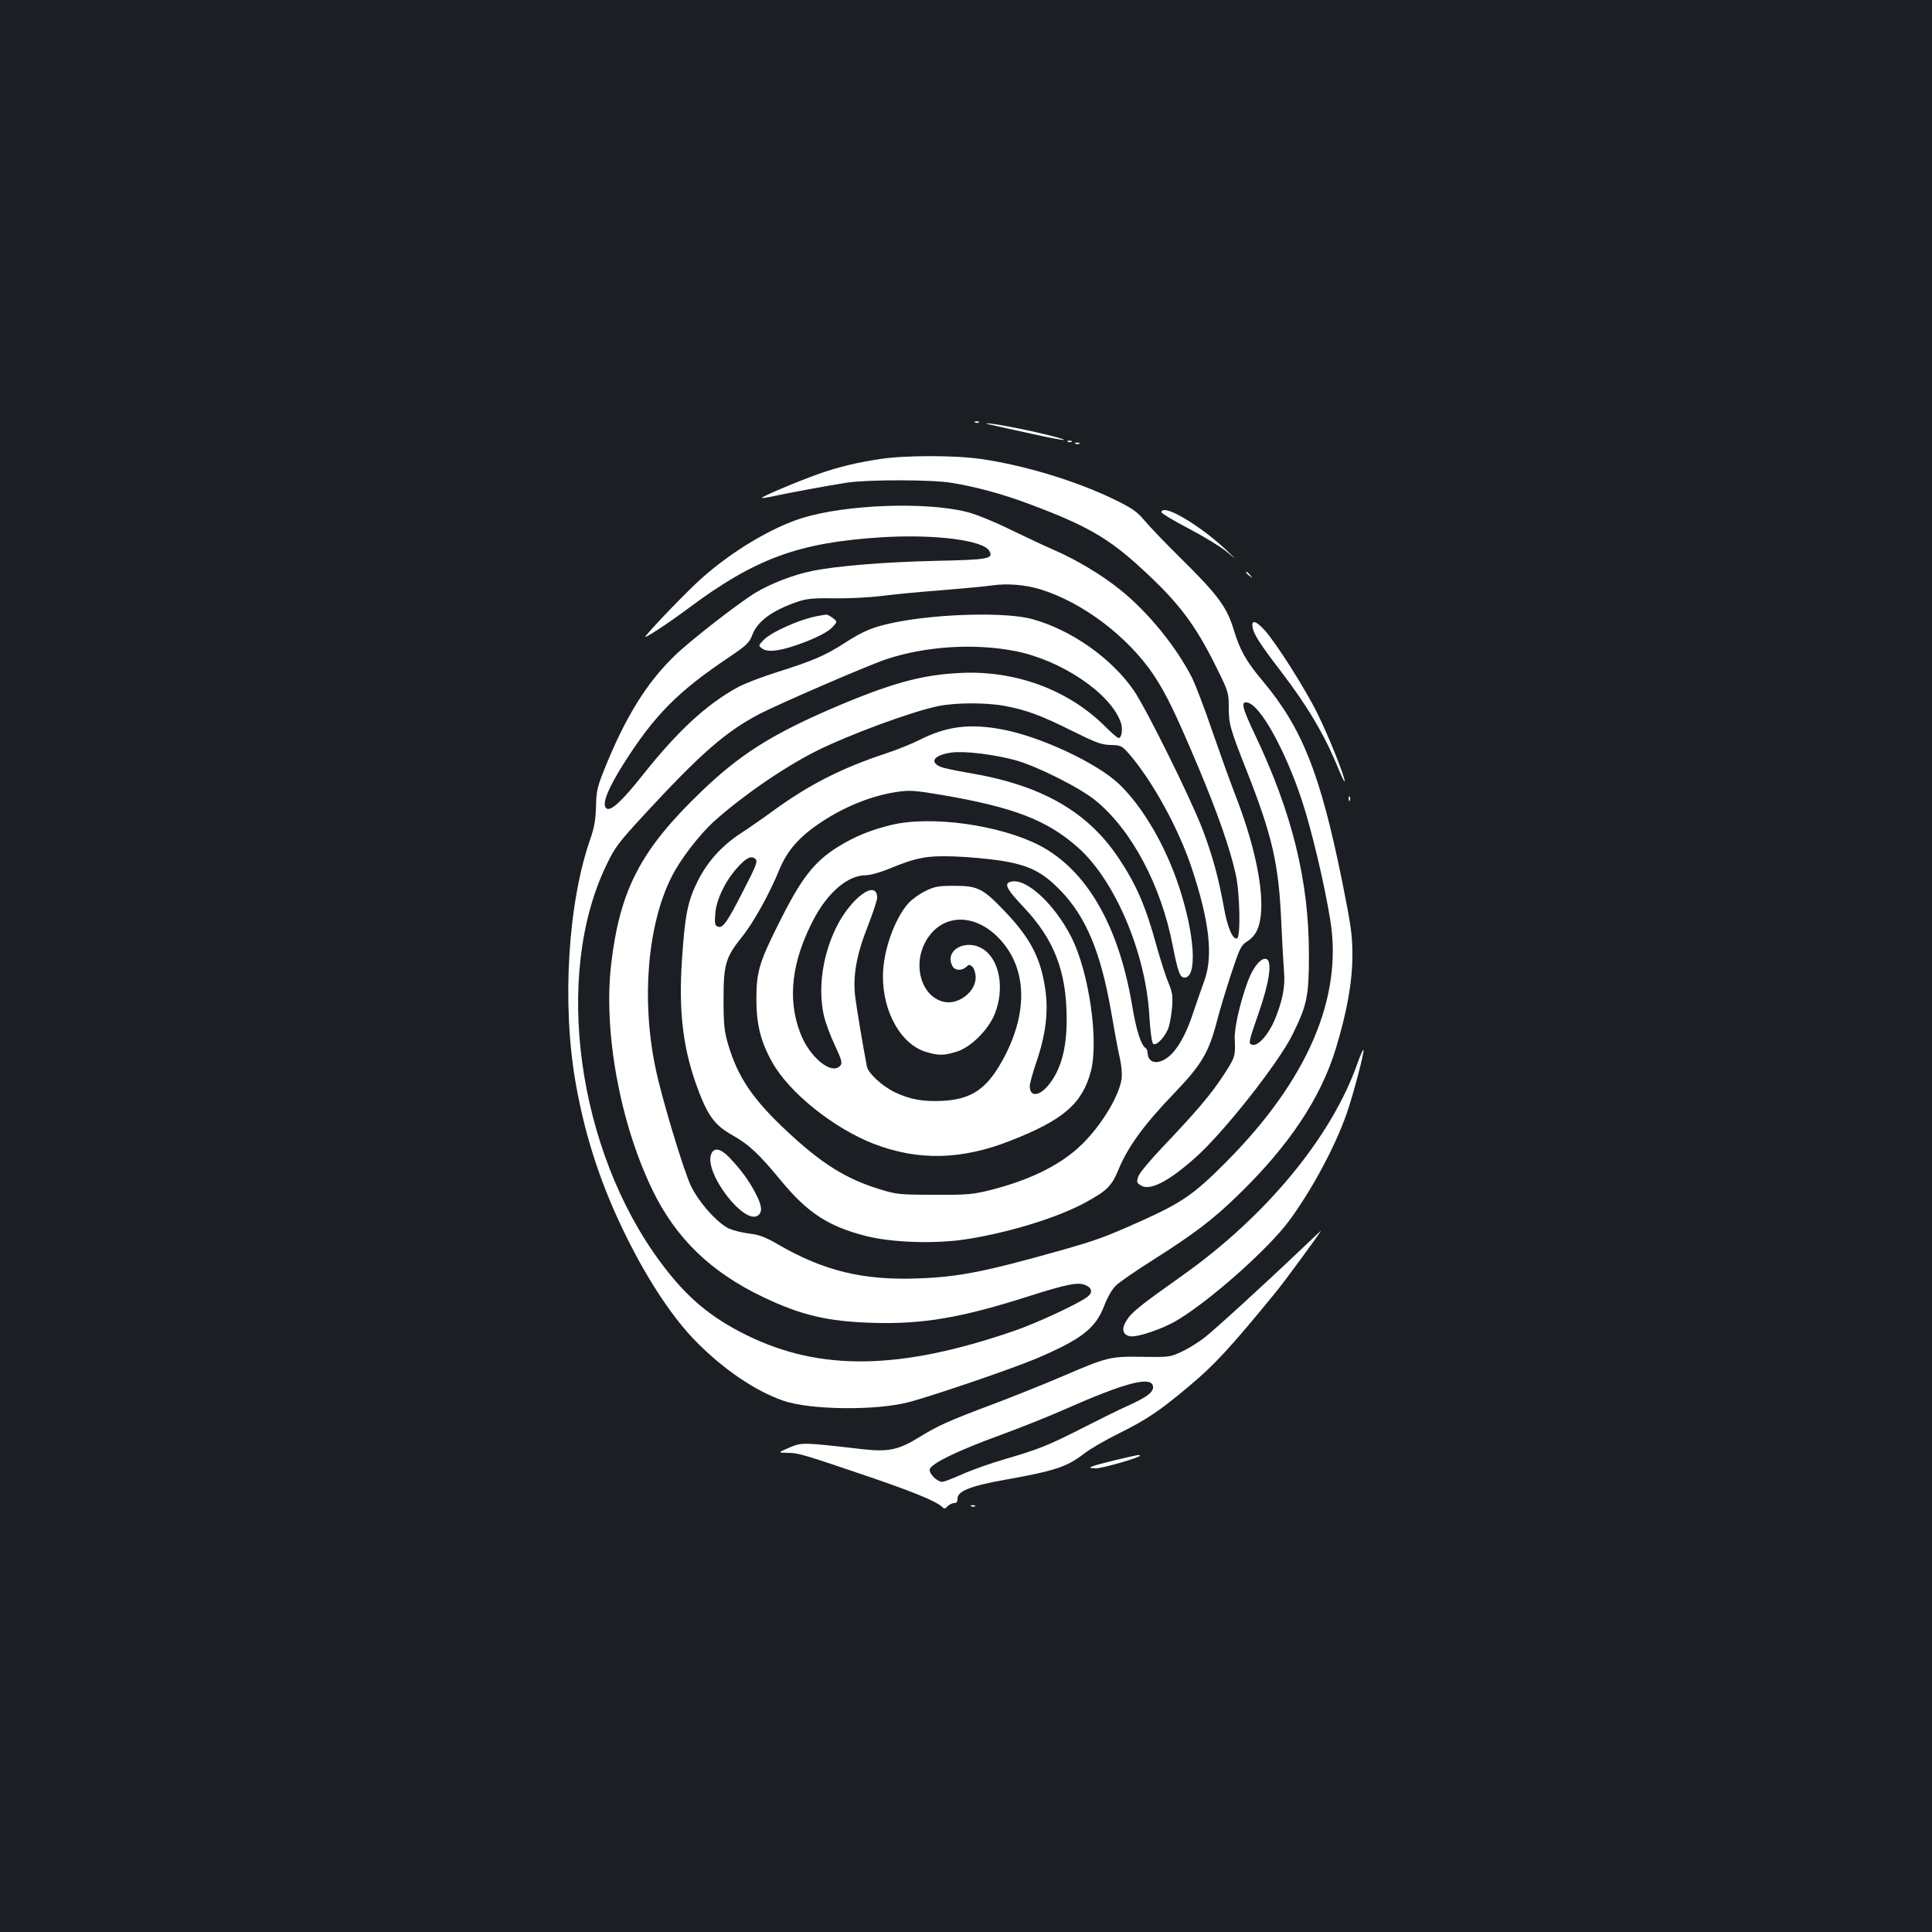 <?xml version="1.0" standalone="no"?>
<!DOCTYPE svg PUBLIC "-//W3C//DTD SVG 20010904//EN"
 "http://www.w3.org/TR/2001/REC-SVG-20010904/DTD/svg10.dtd">
<svg version="1.0" xmlns="http://www.w3.org/2000/svg"
 width="1000pt" height="1000pt" viewBox="0 0 1000 1000"
 preserveAspectRatio="xMidYMid meet">
<rect width="100%" height="100%" fill="#1b1f23"/>
<g transform="translate(0,1000) scale(0.1,-0.1)"
fill="#ffffff" stroke="none">
<path d="M5048 7813 c7 -3 16 -2 19 1 4 3 -2 6 -13 5 -11 0 -14 -3 -6 -6z"/>
<path d="M5140 7799 c25 -6 116 -26 203 -45 87 -20 161 -33 164 -31 5 6 -173
49 -296 71 -88 17 -147 20 -71 5z"/>
<path d="M5528 7713 c7 -3 16 -2 19 1 4 3 -2 6 -13 5 -11 0 -14 -3 -6 -6z"/>
<path d="M5568 7703 c7 -3 16 -2 19 1 4 3 -2 6 -13 5 -11 0 -14 -3 -6 -6z"/>
<path d="M4555 7624 c-119 -18 -212 -40 -315 -76 -105 -37 -302 -120 -296
-125 2 -2 23 1 47 6 70 16 307 60 394 73 107 16 440 16 540 -1 119 -19 266
-58 400 -109 296 -110 413 -177 585 -336 192 -176 276 -288 386 -510 62 -125
64 -133 64 -205 0 -89 7 -113 93 -331 131 -332 165 -481 178 -765 5 -115 12
-239 15 -275 7 -76 -7 -147 -47 -246 -32 -77 -85 -138 -115 -132 -24 5 -24 8
32 168 54 156 70 265 39 276 -26 10 -68 -40 -95 -112 -41 -110 -72 -245 -69
-303 4 -89 2 -94 -60 -189 -64 -98 -141 -188 -315 -371 -62 -65 -118 -132
-124 -150 -10 -28 -9 -33 12 -46 46 -31 143 18 283 143 147 130 431 491 503
637 76 155 85 199 85 415 0 382 -87 734 -282 1143 -65 137 -72 170 -34 160 67
-17 193 -246 279 -504 51 -155 115 -424 147 -618 67 -404 -117 -832 -540
-1257 -166 -167 -228 -209 -441 -305 -191 -85 -224 -97 -424 -154 -381 -107
-515 -134 -725 -142 -286 -11 -490 38 -728 176 -67 39 -98 50 -148 56 -35 4
-83 16 -106 26 -61 29 -156 136 -197 221 -39 83 -154 464 -184 614 -73 352
-40 740 84 985 44 89 141 215 217 285 145 131 366 284 535 368 166 83 491 203
627 231 93 19 250 19 347 1 111 -21 189 -50 347 -129 123 -61 152 -72 200 -73
52 -1 58 -4 94 -45 121 -139 257 -386 326 -594 91 -274 111 -453 65 -580 -14
-38 -38 -108 -54 -155 -51 -159 -114 -251 -183 -266 -33 -7 -57 13 -57 47 0
10 -5 21 -11 25 -23 14 -48 93 -69 219 -70 415 -235 701 -479 829 -205 106
-561 156 -768 106 -107 -26 -190 -60 -277 -114 -124 -78 -190 -163 -308 -401
-98 -196 -113 -247 -113 -385 0 -132 22 -221 82 -328 87 -157 318 -342 527
-423 229 -88 454 -83 707 17 273 107 371 192 415 358 42 157 -9 514 -100 694
-84 166 -224 299 -304 290 -50 -6 -38 -34 56 -133 158 -167 222 -332 223 -575
1 -158 -30 -270 -97 -350 -48 -56 -94 -57 -94 -2 0 15 16 71 35 127 47 137 62
257 46 370 -23 165 -77 269 -213 411 -111 116 -138 129 -258 129 -84 0 -102
-3 -152 -28 -31 -15 -70 -44 -87 -63 -73 -83 -131 -250 -131 -378 0 -187 95
-353 224 -391 63 -19 90 -19 156 1 74 22 167 114 200 199 50 128 24 274 -58
330 -89 61 -207 -2 -162 -86 13 -23 47 -25 71 -4 15 14 18 14 33 0 9 -10 16
-33 16 -55 0 -73 -88 -141 -162 -126 -114 23 -166 181 -100 307 79 151 255
159 386 19 145 -155 149 -390 11 -635 -80 -143 -159 -195 -306 -203 -99 -5
-168 7 -246 44 -66 31 -139 99 -146 134 -21 109 -51 289 -60 357 -14 109 5
220 67 375 25 65 46 128 46 141 0 100 -137 0 -213 -156 -71 -146 -94 -317 -62
-457 9 -36 34 -104 57 -152 34 -73 39 -90 28 -103 -44 -53 -161 42 -209 171
-66 175 -43 367 68 581 75 144 179 233 274 233 21 0 75 15 121 34 140 58 195
68 336 63 69 -2 175 -12 235 -21 148 -23 218 -57 310 -151 135 -137 212 -321
266 -630 17 -99 37 -209 46 -245 8 -37 12 -82 8 -106 -14 -95 -118 -260 -224
-355 -105 -95 -257 -168 -448 -217 -99 -25 -123 -27 -298 -26 -178 0 -196 2
-280 28 -176 54 -300 131 -482 301 -178 166 -256 283 -305 452 -19 65 -23 103
-23 228 0 183 10 219 95 325 60 74 144 226 194 349 34 84 85 148 165 209 132
100 294 171 443 193 66 10 92 8 229 -15 376 -64 550 -131 710 -274 191 -170
350 -546 368 -870 4 -73 13 -138 19 -144 16 -16 67 39 82 88 6 21 14 68 17
104 4 55 1 75 -20 125 -14 33 -41 119 -61 190 -56 205 -104 316 -197 455 -161
241 -401 377 -772 439 -70 12 -138 26 -151 33 -58 26 -28 61 60 73 68 9 227
-11 334 -41 114 -33 329 -141 410 -207 187 -152 340 -440 400 -752 27 -136 37
-165 61 -165 67 0 54 220 -28 469 -70 213 -187 414 -310 532 -112 108 -406
246 -603 283 -168 32 -287 18 -427 -52 -43 -22 -123 -54 -178 -72 -225 -74
-395 -160 -578 -293 -56 -41 -134 -95 -174 -121 -98 -64 -173 -148 -223 -249
-51 -103 -65 -176 -80 -403 -19 -279 7 -478 89 -689 48 -124 84 -171 169 -219
89 -50 142 -100 256 -239 136 -164 242 -234 436 -284 132 -34 350 -42 510 -19
223 33 485 113 630 193 110 60 135 85 170 171 50 120 134 234 291 397 138 144
177 209 219 374 11 44 43 149 70 233 45 137 54 155 82 173 50 31 71 77 76 164
7 140 -41 357 -134 596 -26 66 -79 215 -119 330 -39 116 -87 239 -104 275 -82
162 -231 345 -376 460 -95 76 -223 152 -332 200 -54 23 -161 74 -238 111 -79
39 -175 78 -220 89 -212 54 -625 39 -852 -31 -158 -49 -364 -172 -520 -311
-70 -62 -246 -244 -291 -300 -19 -23 102 55 223 145 345 257 570 339 997 366
275 17 529 -15 559 -71 22 -40 -3 -45 -278 -51 -266 -6 -512 -26 -643 -53 -95
-20 -207 -63 -288 -111 -84 -50 -340 -249 -420 -327 -146 -141 -258 -322 -367
-596 -33 -83 -39 -107 -40 -185 -2 -67 -9 -108 -28 -163 -118 -333 -150 -863
-76 -1275 50 -281 135 -536 266 -798 111 -223 239 -415 356 -533 143 -145 307
-256 451 -306 143 -49 486 -52 656 -6 144 40 530 172 656 225 233 100 305 155
350 274 17 44 40 84 60 103 18 18 104 77 191 132 213 135 308 207 437 332 266
257 432 505 511 765 58 192 85 345 85 482 0 104 -7 151 -54 386 -113 555 -206
788 -410 1032 -86 102 -118 159 -151 268 -35 115 -83 180 -273 367 -81 80
-166 169 -190 198 -37 44 -61 61 -155 107 -195 95 -465 177 -688 209 -131 20
-398 20 -524 0z m832 -675 c219 -68 453 -246 586 -445 64 -98 108 -188 225
-464 102 -242 167 -426 198 -565 22 -97 26 -326 7 -332 -22 -8 -49 55 -67 154
-28 158 -62 282 -115 419 -67 170 -289 618 -353 711 -115 166 -322 312 -523
368 -133 38 -486 29 -710 -16 -117 -24 -162 -42 -266 -109 -100 -64 -161 -90
-338 -146 -80 -25 -175 -61 -210 -80 -162 -88 -311 -225 -493 -454 -109 -137
-165 -189 -188 -175 -28 17 4 100 91 237 158 248 279 370 545 548 89 60 103
74 118 114 27 71 102 126 236 172 45 15 80 19 185 17 72 -1 182 4 245 12 63 8
205 22 315 30 110 9 227 20 260 25 80 11 170 4 252 -21z m-132 -319 c239 -47
494 -219 546 -369 12 -33 5 -81 -11 -81 -6 0 -36 26 -69 59 -189 189 -461 291
-746 278 -206 -9 -367 -54 -683 -190 -305 -133 -467 -236 -664 -426 -311 -299
-418 -504 -464 -886 -42 -348 43 -821 211 -1170 121 -253 305 -431 578 -560
195 -93 333 -125 562 -132 262 -8 460 26 811 138 191 61 252 73 288 59 38 -14
44 -39 15 -62 -45 -35 -263 -137 -384 -178 -588 -202 -1000 -208 -1380 -21
-189 93 -313 198 -445 376 -434 584 -557 1492 -280 2060 43 90 64 117 196 260
290 314 419 427 594 519 96 50 550 247 652 282 204 69 459 86 673 44z m-1409
-1243 c-85 -166 -105 -193 -131 -183 -14 5 -17 16 -13 65 5 72 50 167 110 235
49 56 77 70 98 50 13 -12 5 -33 -64 -167z"/>
<path d="M4240 6813 c-93 -15 -250 -84 -290 -128 -25 -26 -25 -27 -5 -42 31
-23 107 -11 227 36 68 27 114 52 134 72 29 31 29 31 5 50 -13 10 -28 18 -35
18 -6 -1 -22 -4 -36 -6z"/>
<path d="M6012 7348 c3 -7 66 -45 141 -84 75 -39 162 -92 194 -118 58 -48 58
-48 -2 9 -109 103 -267 205 -318 205 -11 0 -17 -6 -15 -12z"/>
<path d="M6450 7036 c0 -2 8 -10 18 -17 15 -13 16 -12 3 4 -13 16 -21 21 -21
13z"/>
<path d="M6484 6750 c7 -35 38 -84 146 -225 137 -179 224 -325 296 -500 18
-44 33 -75 34 -69 1 24 -84 236 -140 349 -63 128 -213 365 -275 434 -46 50
-70 55 -61 11z"/>
<path d="M6981 5864 c0 -11 3 -14 6 -6 3 7 2 16 -1 19 -3 4 -6 -2 -5 -13z"/>
<path d="M7025 4493 c-134 -379 -473 -789 -905 -1095 -213 -151 -260 -188
-286 -228 -30 -45 -26 -77 13 -86 34 -9 171 37 247 83 173 104 472 370 579
515 117 159 236 380 297 553 34 97 94 325 87 331 -2 3 -17 -30 -32 -73z"/>
<path d="M3681 4026 c-38 -98 175 -373 244 -316 23 19 18 52 -15 115 -34 65
-75 121 -134 183 -46 48 -81 55 -95 18z"/>
<path d="M6750 3548 c-211 -201 -470 -437 -520 -475 -31 -23 -82 -55 -115 -70
-58 -27 -65 -28 -200 -26 -168 3 -182 0 -421 -103 -96 -41 -256 -105 -357
-143 -229 -86 -280 -109 -381 -171 -105 -65 -160 -76 -292 -61 -310 36 -313
36 -379 8 -60 -26 -60 -26 -8 -27 55 0 78 -7 434 -128 213 -73 330 -121 361
-148 16 -15 19 -15 33 0 9 9 24 16 34 16 12 0 17 7 17 22 -2 39 67 67 242 98
263 47 323 67 412 135 30 24 111 71 180 105 146 73 208 114 362 243 134 112
214 198 454 492 40 48 236 315 231 315 -1 -1 -40 -37 -87 -82z m-782 -724 c4
-29 -30 -55 -132 -101 -45 -20 -146 -70 -226 -111 -185 -94 -235 -114 -404
-163 -76 -22 -178 -58 -226 -80 -48 -21 -94 -39 -102 -39 -27 0 -69 41 -66 64
4 29 145 98 371 180 98 36 244 94 325 130 319 141 452 175 460 120z"/>
<path d="M5767 2441 c-127 -31 -151 -41 -94 -41 34 0 227 56 227 65 0 7 -2 7
-133 -24z"/>
<path d="M5028 2203 c7 -3 16 -2 19 1 4 3 -2 6 -13 5 -11 0 -14 -3 -6 -6z"/>
</g>
</svg>

